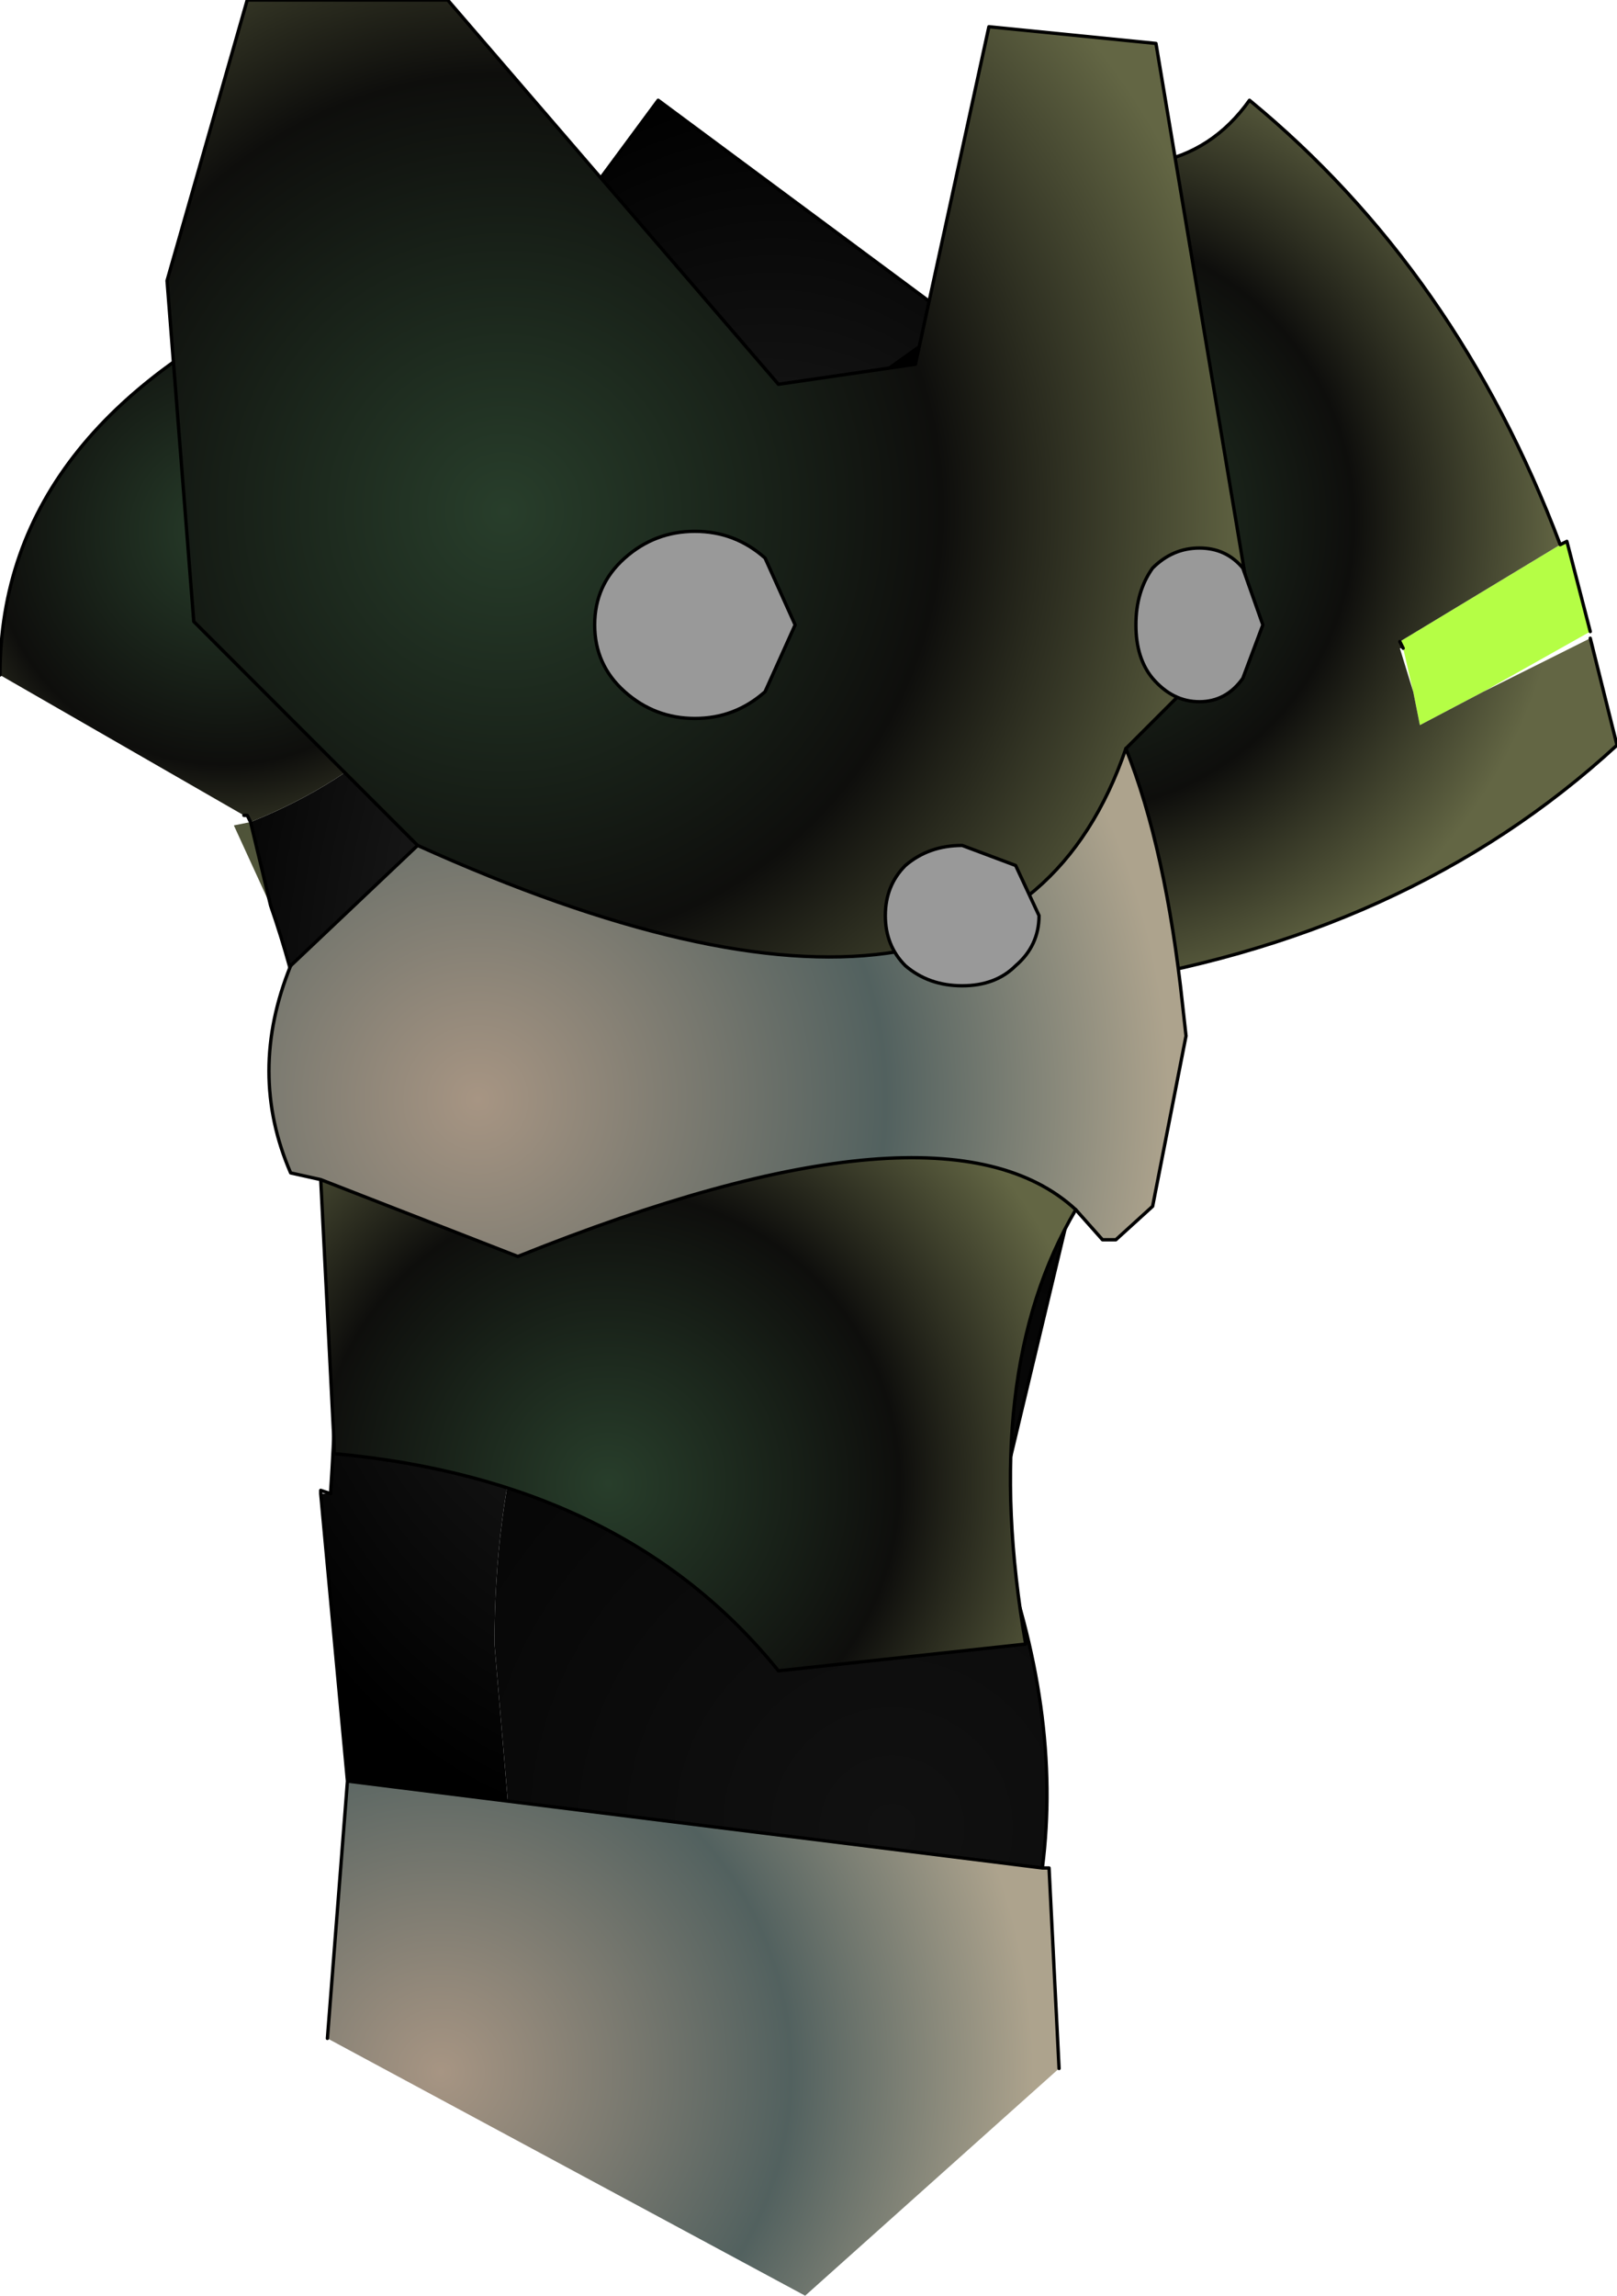 <?xml version="1.0" encoding="UTF-8" standalone="no"?>
<svg xmlns:ffdec="https://www.free-decompiler.com/flash" xmlns:xlink="http://www.w3.org/1999/xlink" ffdec:objectType="shape" height="34.35px" width="24.2px" xmlns="http://www.w3.org/2000/svg">
  <g transform="matrix(1.0, 0.0, 0.0, 1.0, 9.9, 17.9)">
    <path d="M7.85 -7.65 L7.5 -6.95 7.4 -7.8 7.85 -7.65 M-5.85 -4.35 L-6.4 -5.55 -6.15 -5.6 -5.85 -4.35" fill="url(#gradient0)" fill-rule="evenodd" stroke="none"/>
    <path d="M7.5 -6.95 L7.75 -4.2 7.3 -3.3 7.1 -2.95 6.55 -1.7 Q5.65 -2.35 4.65 -2.5 L3.8 -2.6 Q1.2 -2.6 -0.65 0.1 -2.5 2.85 -2.5 6.7 L-2.3 9.05 -4.7 8.75 -5.1 4.45 -4.95 4.45 -4.95 4.4 Q-4.6 -0.75 -5.85 -4.35 L-6.15 -5.6 Q-3.4 -6.7 -2.4 -9.3 -1.95 -10.55 -1.9 -12.15 L-1.9 -12.65 -1.95 -14.05 -1.75 -14.1 -0.05 -16.4 4.4 -13.1 3.35 -12.35 5.4 -11.5 7.4 -7.8 7.5 -6.95" fill="url(#gradient1)" fill-rule="evenodd" stroke="none"/>
    <path d="M4.4 -13.1 L4.65 -13.1 Q9.15 -11.95 9.95 -9.1 L7.85 -7.65 7.4 -7.8 5.4 -11.5 3.35 -12.35 4.4 -13.1" fill="url(#gradient2)" fill-rule="evenodd" stroke="none"/>
    <path d="M6.55 -1.7 L6.55 -1.65 4.95 5.05 5.0 5.05 Q6.0 7.7 5.7 10.05 L-2.3 9.05 -2.5 6.7 Q-2.5 2.85 -0.65 0.1 1.2 -2.6 3.8 -2.6 L4.65 -2.5 Q5.65 -2.35 6.55 -1.7" fill="url(#gradient3)" fill-rule="evenodd" stroke="none"/>
    <path d="M5.7 10.05 L5.8 10.05 5.95 13.05 2.15 16.45 -5.0 12.6 -4.7 8.75 -2.3 9.05 5.7 10.05" fill="url(#gradient4)" fill-rule="evenodd" stroke="none"/>
    <path d="M-6.15 -5.6 L-6.2 -5.7 -6.25 -5.7 -9.9 -7.8 Q-9.9 -11.6 -5.2 -13.65 L-1.95 -14.05 -1.9 -12.65 -1.9 -12.15 Q-1.95 -10.55 -2.4 -9.3 -3.4 -6.7 -6.15 -5.6" fill="url(#gradient5)" fill-rule="evenodd" stroke="none"/>
    <path d="M4.65 -13.1 Q9.15 -11.95 9.95 -9.1 M7.85 -7.65 L7.5 -6.95 7.75 -4.2 7.3 -3.3 7.1 -2.95 6.55 -1.7 6.55 -1.65 4.95 5.05 5.0 5.05 Q6.0 7.7 5.7 10.05 L5.8 10.05 5.95 13.05 M-5.0 12.6 L-4.7 8.75 -5.1 4.45 -5.1 4.4 -4.95 4.45 -4.95 4.4 Q-4.6 -0.75 -5.85 -4.35 L-6.15 -5.6 -6.2 -5.7 -6.25 -5.7 M-9.9 -7.8 Q-9.9 -11.6 -5.2 -13.65 L-1.95 -14.05 -1.75 -14.1 -0.05 -16.4 4.4 -13.1 3.35 -12.35 M7.4 -7.8 L7.5 -6.95 M-4.7 8.75 L-2.3 9.05 5.7 10.05" fill="none" stroke="#000000" stroke-linecap="round" stroke-linejoin="round" stroke-width="0.05"/>
    <path d="M12.3 -7.55 L11.35 -7.05 11.25 -7.55 11.1 -8.2 11.05 -8.3 13.45 -9.75 13.55 -9.8 13.9 -8.45 12.3 -7.55" fill="#b5fe45" fill-rule="evenodd" stroke="none"/>
    <path d="M13.9 -8.35 L14.3 -6.75 Q11.15 -3.85 6.35 -3.15 6.2 -6.6 3.6 -9.45 3.7 -11.9 5.25 -15.75 7.7 -14.85 8.8 -16.4 11.9 -13.85 13.45 -9.75 L11.05 -8.3 11.1 -8.2 11.05 -8.2 11.25 -7.55 11.35 -7.05 12.3 -7.55 13.9 -8.35" fill="url(#gradient6)" fill-rule="evenodd" stroke="none"/>
    <path d="M13.45 -9.75 Q11.9 -13.85 8.8 -16.4 7.7 -14.85 5.25 -15.75 3.7 -11.9 3.6 -9.45 6.2 -6.6 6.35 -3.15 11.15 -3.85 14.3 -6.75 L13.9 -8.35 M11.1 -8.2 L11.05 -8.3 M13.45 -9.75 L13.55 -9.8 13.9 -8.45" fill="none" stroke="#000000" stroke-linecap="round" stroke-linejoin="round" stroke-width="0.05"/>
    <path d="M7.8 -2.85 L7.85 -2.4 7.35 0.15 6.8 0.65 6.6 0.65 6.2 0.2 Q4.2 -1.65 -2.15 0.9 L-5.1 -0.25 -5.55 -0.35 Q-6.2 -1.85 -5.55 -3.45 L-3.65 -5.25 Q5.1 -1.3 6.95 -6.7 7.55 -5.2 7.8 -2.85" fill="url(#gradient7)" fill-rule="evenodd" stroke="none"/>
    <path d="M-3.65 -5.25 L-7.0 -8.6 -7.4 -13.7 -6.2 -17.9 -3.2 -17.9 1.75 -12.15 3.8 -12.45 4.9 -17.5 7.4 -17.25 8.85 -8.6 6.95 -6.7 Q5.1 -1.3 -3.65 -5.25" fill="url(#gradient8)" fill-rule="evenodd" stroke="none"/>
    <path d="M6.2 0.2 Q4.75 2.65 5.45 6.7 L1.75 7.1 Q-0.55 4.25 -4.9 3.85 L-4.9 3.7 -5.1 -0.25 -2.15 0.9 Q4.2 -1.65 6.2 0.2" fill="url(#gradient9)" fill-rule="evenodd" stroke="none"/>
    <path d="M7.8 -2.85 L7.85 -2.4 7.35 0.15 6.8 0.65 6.6 0.65 6.2 0.2 Q4.2 -1.65 -2.15 0.9 L-5.1 -0.25 -5.55 -0.35 Q-6.2 -1.85 -5.55 -3.45 M-4.9 3.7 L-5.1 -0.25 M-3.65 -5.25 L-7.0 -8.6 -7.4 -13.7 -6.2 -17.9 -3.2 -17.9 1.75 -12.15 3.8 -12.45 4.9 -17.5 7.4 -17.25 8.85 -8.6 6.95 -6.7" fill="none" stroke="#000000" stroke-linecap="round" stroke-linejoin="round" stroke-width="0.05"/>
    <path d="M6.2 0.2 Q4.75 2.65 5.45 6.7 L1.75 7.1 Q-0.55 4.25 -4.9 3.85 L-4.9 3.7 M-5.55 -3.45 L-3.65 -5.25 Q5.1 -1.3 6.95 -6.7 7.55 -5.2 7.8 -2.85" fill="none" stroke="#000000" stroke-linecap="round" stroke-linejoin="round" stroke-width="0.05"/>
    <path d="M8.7 -9.4 L9.0 -8.55 8.7 -7.75 Q8.45 -7.4 8.05 -7.4 7.65 -7.4 7.35 -7.75 7.1 -8.05 7.1 -8.55 7.1 -9.05 7.35 -9.4 7.65 -9.7 8.05 -9.7 8.45 -9.7 8.7 -9.4 M1.55 -9.55 L2.0 -8.55 1.55 -7.55 Q1.1 -7.15 0.5 -7.15 -0.1 -7.15 -0.55 -7.55 -1.0 -7.95 -1.0 -8.55 -1.0 -9.15 -0.55 -9.55 -0.1 -9.95 0.5 -9.95 1.1 -9.95 1.55 -9.55 M3.65 -3.45 Q3.35 -3.75 3.35 -4.2 3.35 -4.65 3.65 -4.95 4.0 -5.25 4.5 -5.25 L5.3 -4.95 5.65 -4.2 Q5.65 -3.75 5.3 -3.45 5.0 -3.15 4.5 -3.15 4.0 -3.15 3.65 -3.45" fill="#999999" fill-rule="evenodd" stroke="none"/>
    <path d="M8.7 -9.4 L9.0 -8.55 8.7 -7.75 Q8.45 -7.4 8.05 -7.4 7.65 -7.4 7.35 -7.75 7.1 -8.05 7.1 -8.55 7.1 -9.05 7.35 -9.4 7.65 -9.7 8.05 -9.7 8.45 -9.7 8.7 -9.4 M1.55 -9.55 L2.0 -8.55 1.55 -7.55 Q1.1 -7.15 0.5 -7.15 -0.1 -7.15 -0.55 -7.55 -1.0 -7.95 -1.0 -8.55 -1.0 -9.15 -0.55 -9.55 -0.1 -9.95 0.5 -9.95 1.1 -9.95 1.55 -9.55 M3.65 -3.45 Q3.35 -3.75 3.35 -4.2 3.35 -4.65 3.65 -4.95 4.0 -5.25 4.5 -5.25 L5.3 -4.95 5.65 -4.2 Q5.65 -3.75 5.3 -3.45 5.0 -3.15 4.5 -3.15 4.0 -3.15 3.65 -3.45 Z" fill="none" stroke="#000000" stroke-linecap="round" stroke-linejoin="round" stroke-width="0.05"/>
  </g>
  <defs>
    <radialGradient cx="0" cy="0" gradientTransform="matrix(0.022, 0.0, 0.0, 0.022, 2.85, -1.75)" gradientUnits="userSpaceOnUse" id="gradient0" r="819.2" spreadMethod="pad">
      <stop offset="0.0" stop-color="#6a7249"/>
      <stop offset="1.0" stop-color="#393a2c"/>
    </radialGradient>
    <radialGradient cx="0" cy="0" gradientTransform="matrix(0.01, 0.001, -0.002, 0.016, 0.8, -3.65)" gradientUnits="userSpaceOnUse" id="gradient1" r="819.2" spreadMethod="pad">
      <stop offset="0.0" stop-color="#333333"/>
      <stop offset="1.0" stop-color="#000000"/>
    </radialGradient>
    <radialGradient cx="0" cy="0" gradientTransform="matrix(0.006, 0.0, 0.0, 0.006, 7.6, -9.15)" gradientUnits="userSpaceOnUse" id="gradient2" r="819.2" spreadMethod="pad">
      <stop offset="0.0" stop-color="#333333"/>
      <stop offset="1.0" stop-color="#000000"/>
    </radialGradient>
    <radialGradient cx="0" cy="0" gradientTransform="matrix(0.015, 0.0, 0.0, 0.015, 3.45, 9.45)" gradientUnits="userSpaceOnUse" id="gradient3" r="819.2" spreadMethod="pad">
      <stop offset="0.0" stop-color="#111111"/>
      <stop offset="1.0" stop-color="#000000"/>
    </radialGradient>
    <radialGradient cx="0" cy="0" gradientTransform="matrix(0.012, 0.0, 0.0, 0.012, -3.3, 13.1)" gradientUnits="userSpaceOnUse" id="gradient4" r="819.2" spreadMethod="pad">
      <stop offset="0.0" stop-color="#a79583"/>
      <stop offset="0.533" stop-color="#52615f"/>
      <stop offset="0.902" stop-color="#ada38d"/>
    </radialGradient>
    <radialGradient cx="0" cy="0" gradientTransform="matrix(0.008, 0.0, 0.0, 0.008, -6.55, -9.95)" gradientUnits="userSpaceOnUse" id="gradient5" r="819.2" spreadMethod="pad">
      <stop offset="0.0" stop-color="#283e2b"/>
      <stop offset="0.533" stop-color="#0e0e0c"/>
      <stop offset="0.918" stop-color="#636644"/>
    </radialGradient>
    <radialGradient cx="0" cy="0" gradientTransform="matrix(0.01, 0.0, 0.0, 0.01, 6.0, -10.1)" gradientUnits="userSpaceOnUse" id="gradient6" r="819.2" spreadMethod="pad">
      <stop offset="0.0" stop-color="#283e2b"/>
      <stop offset="0.533" stop-color="#0e0e0c"/>
      <stop offset="0.918" stop-color="#636644"/>
    </radialGradient>
    <radialGradient cx="0" cy="0" gradientTransform="matrix(0.014, 0.0, 0.0, 0.014, -2.75, -1.45)" gradientUnits="userSpaceOnUse" id="gradient7" r="819.2" spreadMethod="pad">
      <stop offset="0.0" stop-color="#a79583"/>
      <stop offset="0.533" stop-color="#52615f"/>
      <stop offset="0.902" stop-color="#ada38d"/>
    </radialGradient>
    <radialGradient cx="0" cy="0" gradientTransform="matrix(0.015, 0.0, 0.0, 0.015, -2.35, -10.25)" gradientUnits="userSpaceOnUse" id="gradient8" r="819.2" spreadMethod="pad">
      <stop offset="0.0" stop-color="#283e2b"/>
      <stop offset="0.533" stop-color="#0e0e0c"/>
      <stop offset="0.918" stop-color="#636644"/>
    </radialGradient>
    <radialGradient cx="0" cy="0" gradientTransform="matrix(0.01, 0.0, 0.0, 0.01, -0.8, 4.3)" gradientUnits="userSpaceOnUse" id="gradient9" r="819.2" spreadMethod="pad">
      <stop offset="0.0" stop-color="#283e2b"/>
      <stop offset="0.533" stop-color="#0e0e0c"/>
      <stop offset="0.918" stop-color="#636644"/>
    </radialGradient>
  </defs>
</svg>
